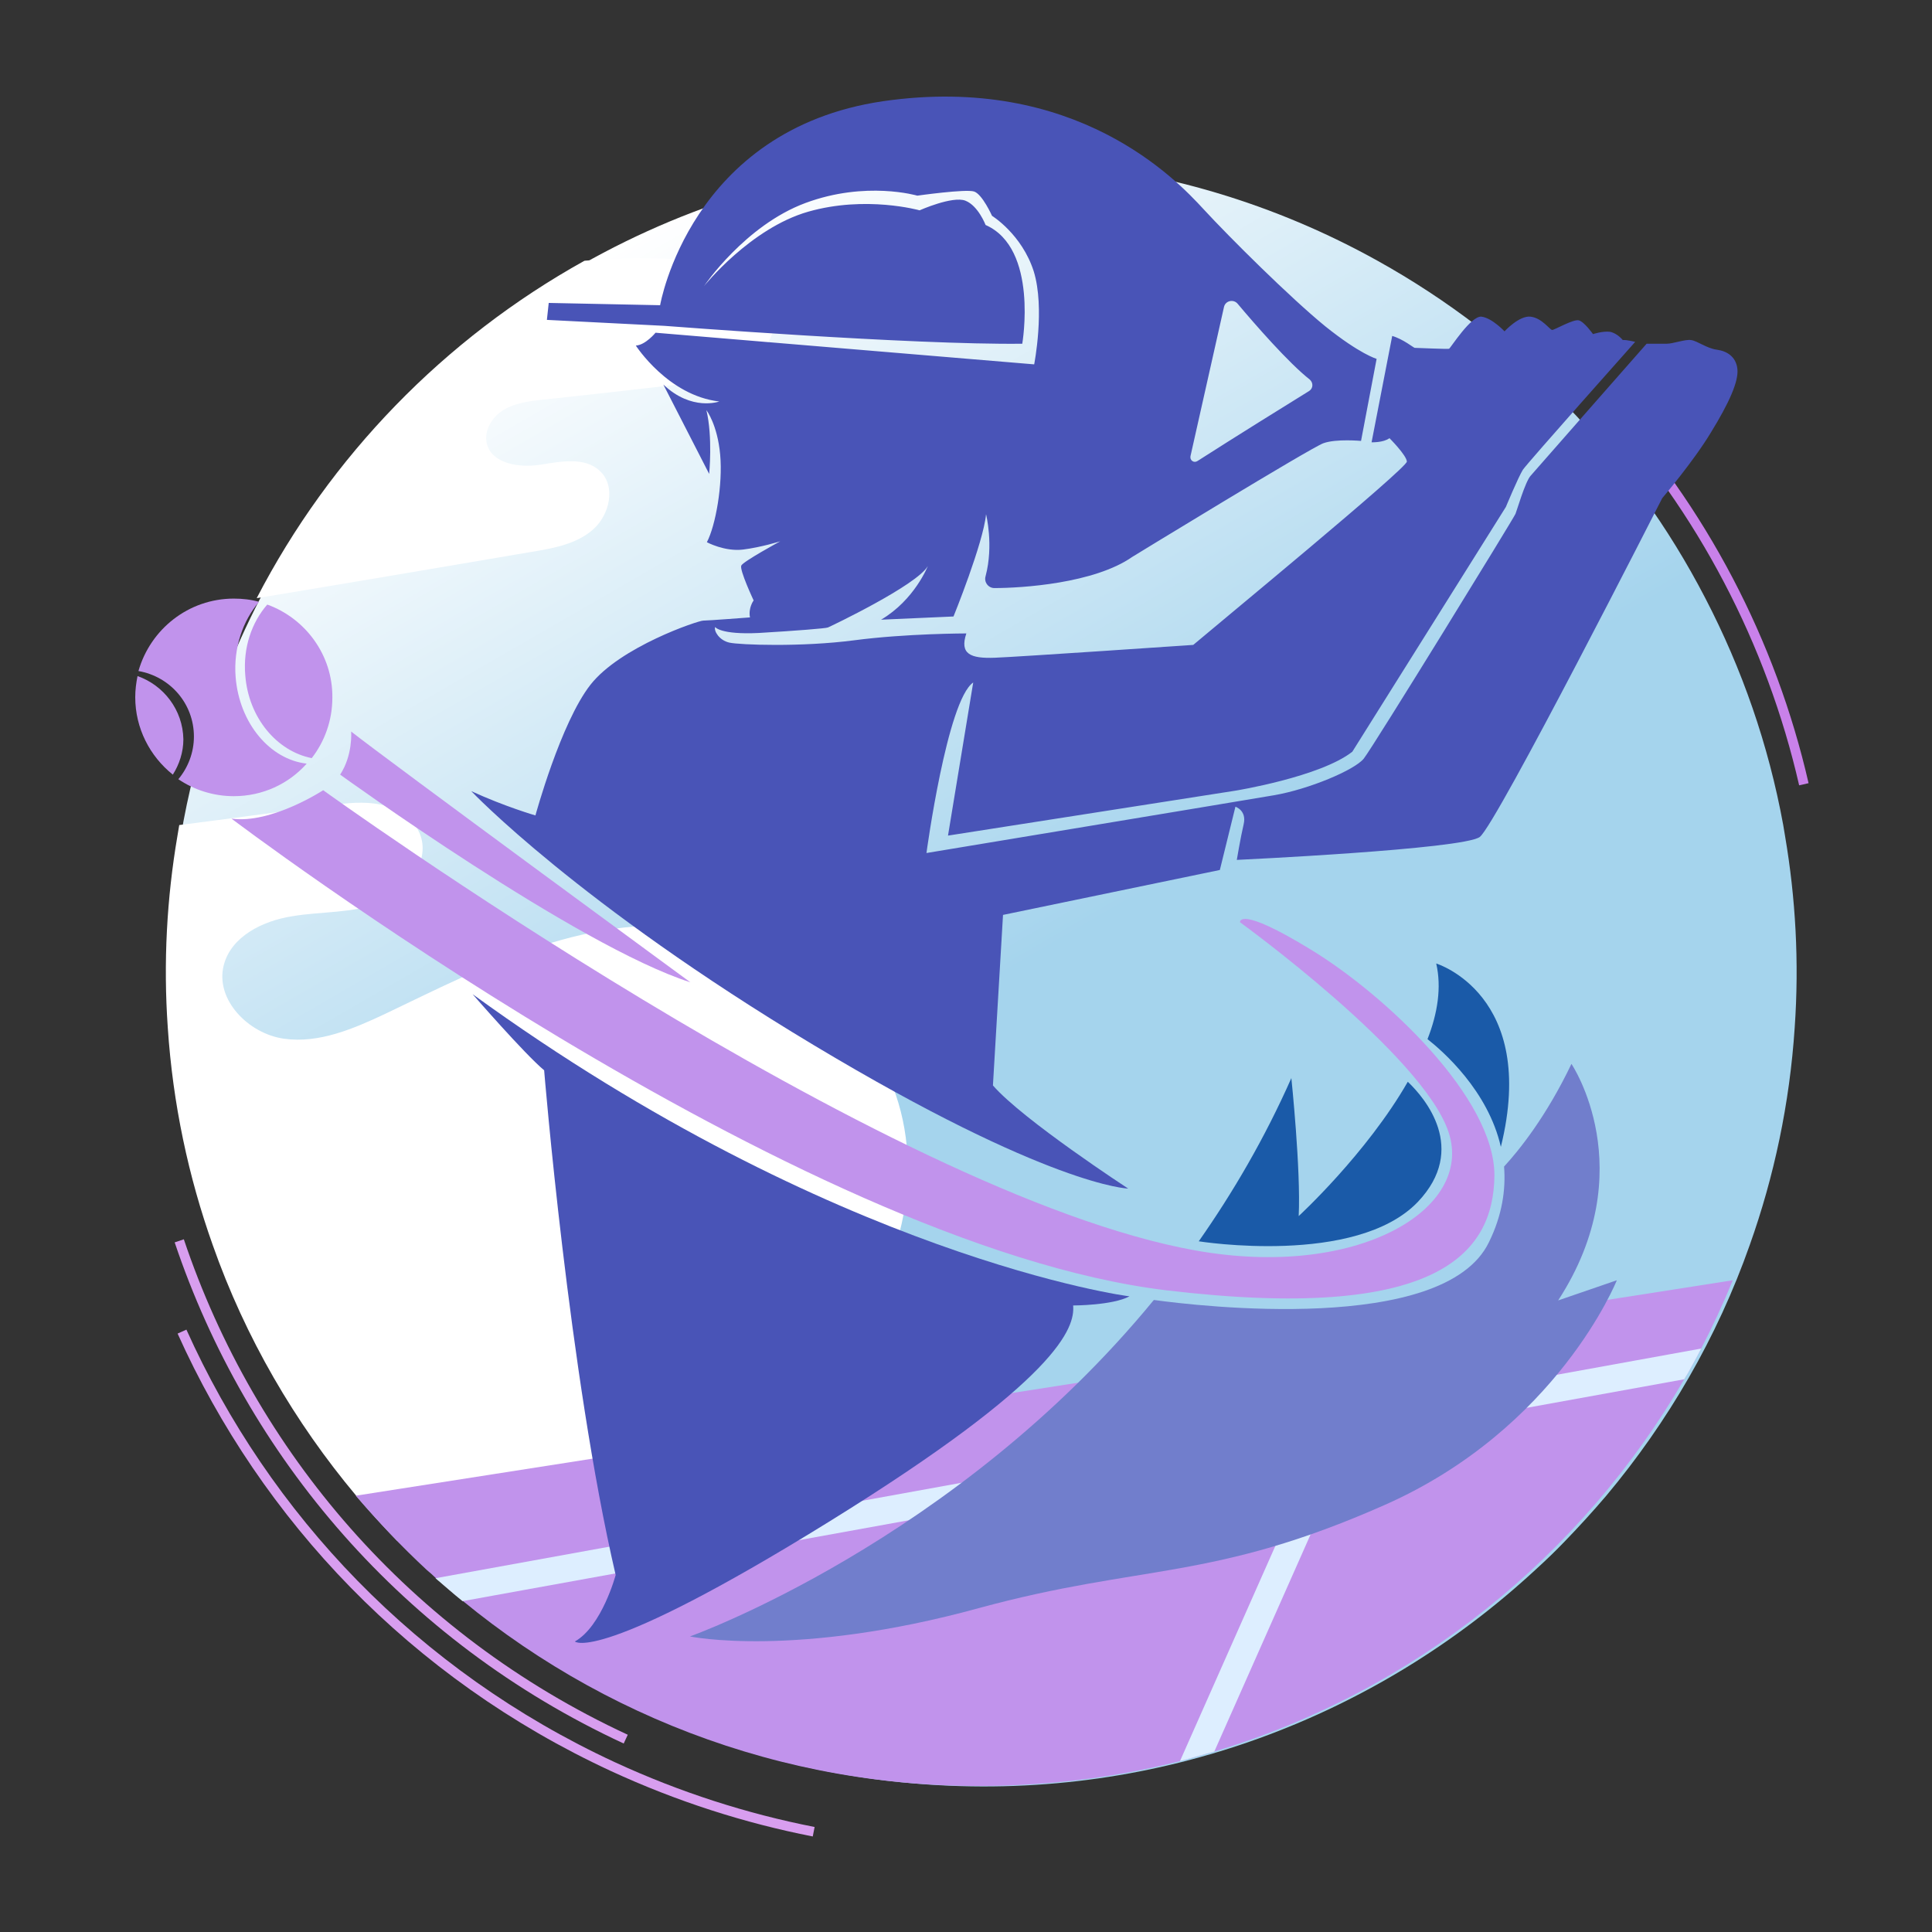 <svg width="200" height="200" viewBox="0 0 200 200" fill="none" xmlns="http://www.w3.org/2000/svg">
<rect x="0" y="0" width="200" height="200" fill="#333333" stroke="none"/>
<path d="M84.233 189.62C77.21 188.244 70.234 186.014 63.448 182.882C42.853 173.343 27.478 157.066 18.841 137.847" stroke="#D89EEF" stroke-miterlimit="10"/>
<path d="M64.776 180.034C42.046 169.499 25.959 150.47 18.556 128.451" stroke="#D89EEF" stroke-miterlimit="10"/>
<path d="M165.854 41.467C176.2 52.761 183.365 66.475 186.735 81.186" stroke="#C981EA" stroke-miterlimit="10"/>
<path d="M23.776 132.532C25.105 135.807 26.671 139.033 28.426 142.118C41.903 165.94 66.722 182.739 96.049 184.732C120.109 186.393 142.507 177.709 158.927 162.523C159.971 161.574 161.015 160.578 162.011 159.534C163.482 158.015 164.906 156.449 166.282 154.836C172.641 147.243 177.766 138.464 181.135 128.878C183.65 121.807 185.264 114.262 185.786 106.385C186.26 99.599 185.881 92.955 184.789 86.549C184.742 86.169 184.647 85.789 184.6 85.41C183.081 77.105 180.329 69.228 176.532 61.92C168.94 47.256 157.123 35.06 142.602 26.993C132.115 21.156 120.251 17.502 107.486 16.648C78.681 14.702 52.296 27.42 35.639 48.49C28.094 58.028 22.542 69.275 19.695 81.661C18.698 85.979 18.034 90.44 17.701 94.996C16.847 108.235 19.078 121.001 23.776 132.532Z" fill="url(#paint0_linear_416_1173)"/>
<path d="M98.279 147.386L41.144 159.534C39.672 158.015 38.249 156.449 36.873 154.836C30.514 147.243 25.389 138.464 22.019 128.878C19.504 121.808 17.891 114.262 17.369 106.385C16.894 99.599 17.274 92.955 18.365 86.549C18.413 86.169 18.508 85.789 18.555 85.41C23.775 84.745 28.948 84.034 34.168 83.369C35.876 83.132 37.632 82.942 39.34 83.274C41.049 83.606 42.71 84.603 43.422 86.216C44.655 89.064 42.235 92.291 39.34 93.43C36.493 94.569 33.266 94.331 30.229 94.853C27.192 95.328 23.918 96.941 23.158 99.931C22.257 103.49 25.721 107.002 29.375 107.524C33.029 108.046 36.635 106.48 39.957 104.914C45.225 102.399 50.445 99.741 55.997 97.938C61.549 96.135 67.528 95.186 73.27 96.277C82.761 98.08 90.876 105.72 93.249 115.069C95.622 124.418 92.062 135.047 84.517 141.074C87.792 140.267 91.398 140.789 94.435 142.308C96.428 143.257 98.374 145.108 98.279 147.386Z" fill="white"/>
<path d="M76.971 38.003C74.836 39.236 72.273 39.569 69.805 39.853C65.25 40.375 60.742 40.897 56.186 41.372C54.81 41.514 53.386 41.704 52.152 42.416C50.966 43.128 50.064 44.551 50.396 45.928C50.919 48.016 53.766 48.443 55.901 48.111C58.037 47.778 60.552 47.256 62.118 48.775C63.779 50.341 63.114 53.283 61.406 54.802C59.698 56.32 57.325 56.747 55.047 57.127C45.556 58.74 36.065 60.354 26.574 61.92C34.167 47.256 45.983 35.06 60.504 26.993C64.111 26.661 67.765 26.661 71.419 26.898C73.222 26.993 75.073 27.183 76.686 27.942C78.347 28.702 79.771 30.078 80.15 31.834C80.72 34.254 79.106 36.721 76.971 38.003Z" fill="white"/>
<path d="M179.379 132.532C178.382 134.952 177.291 137.325 176.105 139.602C175.677 140.457 175.203 141.263 174.776 142.07C174.633 142.307 174.491 142.545 174.349 142.782C163.766 161.005 146.54 175.051 125.708 181.315C124.521 181.647 123.335 181.979 122.149 182.312C117.308 183.545 112.278 184.352 107.106 184.684C84.802 186.203 63.922 178.895 47.882 165.703C46.933 164.943 46.031 164.137 45.082 163.33C44.798 163.045 44.465 162.76 44.181 162.523C41.571 160.103 39.151 157.54 36.825 154.835L179.379 132.532Z" fill="#C193EC"/>
<path d="M176.104 139.603C175.677 140.457 175.203 141.263 174.776 142.07C174.633 142.307 174.491 142.545 174.349 142.782L140.039 148.999L125.707 181.315C124.521 181.647 123.335 181.98 122.148 182.312L136.622 149.663L47.882 165.75C46.933 164.991 46.031 164.184 45.082 163.377L176.104 139.603Z" fill="#DDEEFF"/>
<path d="M147.775 107.571C149.341 108.805 154.039 112.886 155.368 118.723C159.259 102.968 148.677 99.741 148.677 99.741C149.246 102.208 148.819 104.913 147.775 107.571Z" fill="#1A5AA8"/>
<path d="M124.095 128.498C124.095 128.498 140.372 131.108 146.778 124.417C151.998 118.913 147.49 113.645 145.734 111.984C141.463 119.435 134.44 125.888 134.44 125.888C134.677 121.143 133.681 111.604 133.681 111.604C130.928 117.821 127.654 123.421 124.095 128.498Z" fill="#1A5AA8"/>
<path d="M161.3 134.62C170.079 121.095 162.676 110.133 162.676 110.133C160.066 115.59 157.266 119.055 155.7 120.763C155.89 123.136 155.511 125.793 154.134 128.593C149.484 138.226 123.906 135.189 119.445 134.572C98.897 159.628 71.421 169.404 71.421 169.404C71.421 169.404 82.335 171.682 101.365 166.462C118.259 161.859 125.472 163.709 143.362 155.784C161.253 147.86 167.374 132.532 167.374 132.532L161.3 134.62Z" fill="#717ECC"/>
<path d="M120.772 133.576C82.334 128.973 23.965 84.745 23.965 84.745C28.093 85.315 33.456 81.803 33.456 81.803C33.456 81.803 91.54 123.705 123.762 129.447C140.466 132.437 152.614 125.224 149.957 117.204C147.3 109.184 128.365 95.47 128.365 95.47C128.365 95.47 128.128 93.667 135.721 98.317C143.361 102.968 154.75 113.645 154.702 121.712C154.608 129.827 148.723 136.898 120.772 133.576Z" fill="#C193EC"/>
<path d="M35.212 80.19C35.212 80.19 59.746 97.938 71.467 101.687C71.467 101.687 40.147 78.719 36.351 75.729C36.351 75.776 36.541 78.149 35.212 80.19Z" fill="#C193EC"/>
<path d="M24.392 70.082C24.155 67.045 25.152 64.245 26.813 62.3C25.958 62.062 25.104 61.967 24.203 61.967C19.505 61.967 15.566 65.147 14.332 69.465C17.606 70.035 20.074 72.834 20.074 76.251C20.074 77.912 19.457 79.478 18.461 80.664C20.074 81.756 22.067 82.42 24.203 82.42C27.192 82.42 29.897 81.139 31.748 79.051C27.951 78.624 24.772 74.875 24.392 70.082Z" fill="#C193EC"/>
<path d="M27.667 62.584C26.053 64.435 25.152 67.045 25.389 69.892C25.721 74.305 28.663 77.77 32.27 78.481C33.599 76.773 34.406 74.59 34.406 72.218C34.453 67.804 31.606 64.008 27.667 62.584Z" fill="#C193EC"/>
<path d="M14.237 69.987C14.095 70.699 14 71.411 14 72.17C14 75.397 15.518 78.292 17.891 80.19C18.556 79.146 18.983 77.865 18.983 76.536C18.935 73.499 16.942 70.936 14.237 69.987Z" fill="#C193EC"/>
<path d="M48.927 102.92C48.927 102.92 54.289 109.089 56.33 110.798C56.33 110.798 58.892 142.213 63.733 163.045C63.733 163.045 62.309 168.36 59.509 169.926C59.509 169.926 61.882 172.346 85.799 157.54C109.716 142.735 111.282 137.42 111.092 135.142C111.092 135.142 115.173 135.142 116.929 134.193C116.929 134.24 86.463 130.159 48.927 102.92Z" fill="#4954B7"/>
<path d="M179.854 38.192C179.712 36.911 178.763 36.342 177.718 36.199C176.674 36.057 175.725 35.297 175.061 35.203C174.444 35.108 173.21 35.582 172.546 35.582C171.882 35.582 170.458 35.582 170.458 35.582C170.458 35.582 159.021 48.585 158.452 49.249C157.882 49.866 156.981 52.998 156.886 53.188C156.838 53.425 142.128 77.342 141.178 78.529C140.229 79.715 135.484 81.708 131.877 82.325C128.271 82.942 95.907 88.304 95.907 88.304C95.907 88.304 98.042 72.502 100.747 70.651L98.137 86.501L127.891 81.85C127.891 81.85 136.67 80.427 139.992 77.817L155.889 52.476C155.889 52.476 157.171 49.392 157.645 48.632C158.12 47.92 169.272 35.392 169.272 35.392C169.272 35.392 168.37 35.155 167.99 35.203C167.99 35.203 167.421 34.491 166.662 34.348C165.902 34.254 164.906 34.586 164.906 34.586C164.906 34.586 164.004 33.304 163.435 33.162C162.865 33.02 160.92 34.158 160.682 34.158C160.445 34.158 159.638 32.925 158.452 32.782C157.266 32.64 155.747 34.301 155.747 34.301C155.747 34.301 154.466 32.925 153.374 32.782C152.283 32.64 150.147 36.057 150.005 36.104C149.815 36.152 146.541 36.009 146.446 36.009C146.351 36.009 145.26 35.108 144.121 34.776L141.985 45.785C141.985 45.785 143.219 45.832 143.836 45.358C143.836 45.358 145.592 47.114 145.639 47.778C145.687 48.442 126.04 64.624 123.525 66.76C123.525 66.76 105.492 67.994 102.977 68.089C100.462 68.183 99.323 67.709 100.035 65.573C100.035 65.573 93.819 65.573 88.409 66.285C82.951 66.997 76.545 66.76 75.501 66.523C74.457 66.285 73.888 65.336 74.03 64.909C74.03 64.909 74.552 65.716 78.538 65.526C82.524 65.289 85.467 65.052 85.704 64.957C85.941 64.862 94.91 60.591 96.049 58.598C96.049 58.598 94.673 62.109 91.209 64.15L98.707 63.818C98.707 63.818 101.791 56.225 102.076 53.235C102.076 53.235 102.882 56.415 102.028 59.642C101.838 60.259 102.313 60.876 102.93 60.876C105.777 60.876 113.275 60.401 117.214 57.649C117.214 57.649 135.674 46.354 137.002 45.88C138.331 45.405 140.894 45.643 140.894 45.643L142.507 37.148C142.507 37.148 140.799 36.674 137.192 33.779C133.586 30.837 127.322 24.62 124.569 21.631C121.817 18.641 111.377 7.584 91.398 10.479C71.42 13.421 68.335 31.596 68.335 31.596L56.804 31.359L56.614 33.114L68.763 33.731C68.763 33.731 94.483 35.724 105.825 35.582C105.825 35.582 107.533 25.712 102.028 23.291C102.028 23.291 101.269 21.298 99.94 20.776C98.612 20.254 95.195 21.773 95.195 21.773C95.195 21.773 89.643 20.207 83.663 21.915C77.684 23.624 72.891 29.603 72.891 29.603C72.891 29.603 77.115 23.339 83.379 21.014C89.643 18.688 94.958 20.254 94.958 20.254C94.958 20.254 99.988 19.543 100.842 19.827C101.696 20.112 102.693 22.342 102.693 22.342C102.693 22.342 105.777 24.241 107.011 28.084C108.197 31.928 107.058 37.718 107.058 37.718L67.861 34.443C67.861 34.443 66.817 35.724 65.82 35.772C65.82 35.772 69.142 40.945 74.457 41.562C74.457 41.562 71.61 42.605 68.668 39.806L73.413 49.059C73.413 49.059 73.793 45.263 73.128 42.463C73.128 42.463 74.267 43.934 74.552 47.066C74.837 50.151 74.078 54.422 73.176 56.13C73.176 56.13 75.027 57.127 76.925 56.889C78.823 56.652 80.769 56.035 80.769 56.035C80.769 56.035 76.925 58.123 76.735 58.55C76.545 59.025 78.016 62.157 78.016 62.157C78.016 62.157 77.447 62.916 77.637 63.913C77.637 63.913 73.318 64.245 72.796 64.245C72.274 64.245 64.207 66.95 61.122 70.888C58.038 74.827 55.428 84.413 55.428 84.413C55.428 84.413 52.296 83.511 48.784 81.898C48.784 81.898 59.794 93.524 84.233 108.188C108.672 122.851 116.787 123.041 116.787 123.041C116.787 123.041 105.872 115.923 102.788 112.364L103.832 94.711L126.278 90.06L127.891 83.511C127.891 83.511 129.077 83.891 128.745 85.315C128.413 86.738 128.033 89.016 128.033 89.016C128.033 89.016 151.429 87.925 153.184 86.643C154.893 85.362 172.071 51.574 172.071 51.574C172.071 51.574 175.298 47.778 177.102 44.788C179 41.704 179.996 39.474 179.854 38.192ZM126.705 31.786C126.847 31.121 127.701 30.932 128.128 31.454C129.884 33.542 133.396 37.575 135.579 39.284C135.958 39.616 135.958 40.185 135.531 40.47C133.301 41.846 127.654 45.358 123.952 47.731C123.573 47.968 123.146 47.636 123.241 47.209L126.705 31.786Z" fill="#4954B7"/>
<defs>
<linearGradient id="paint0_linear_416_1173" x1="143.904" y1="173.626" x2="59.661" y2="27.712" gradientUnits="userSpaceOnUse">
<stop offset="0.492" stop-color="#A5D4ED"/>
<stop offset="1" stop-color="white"/>
</linearGradient>
</defs>
</svg>
